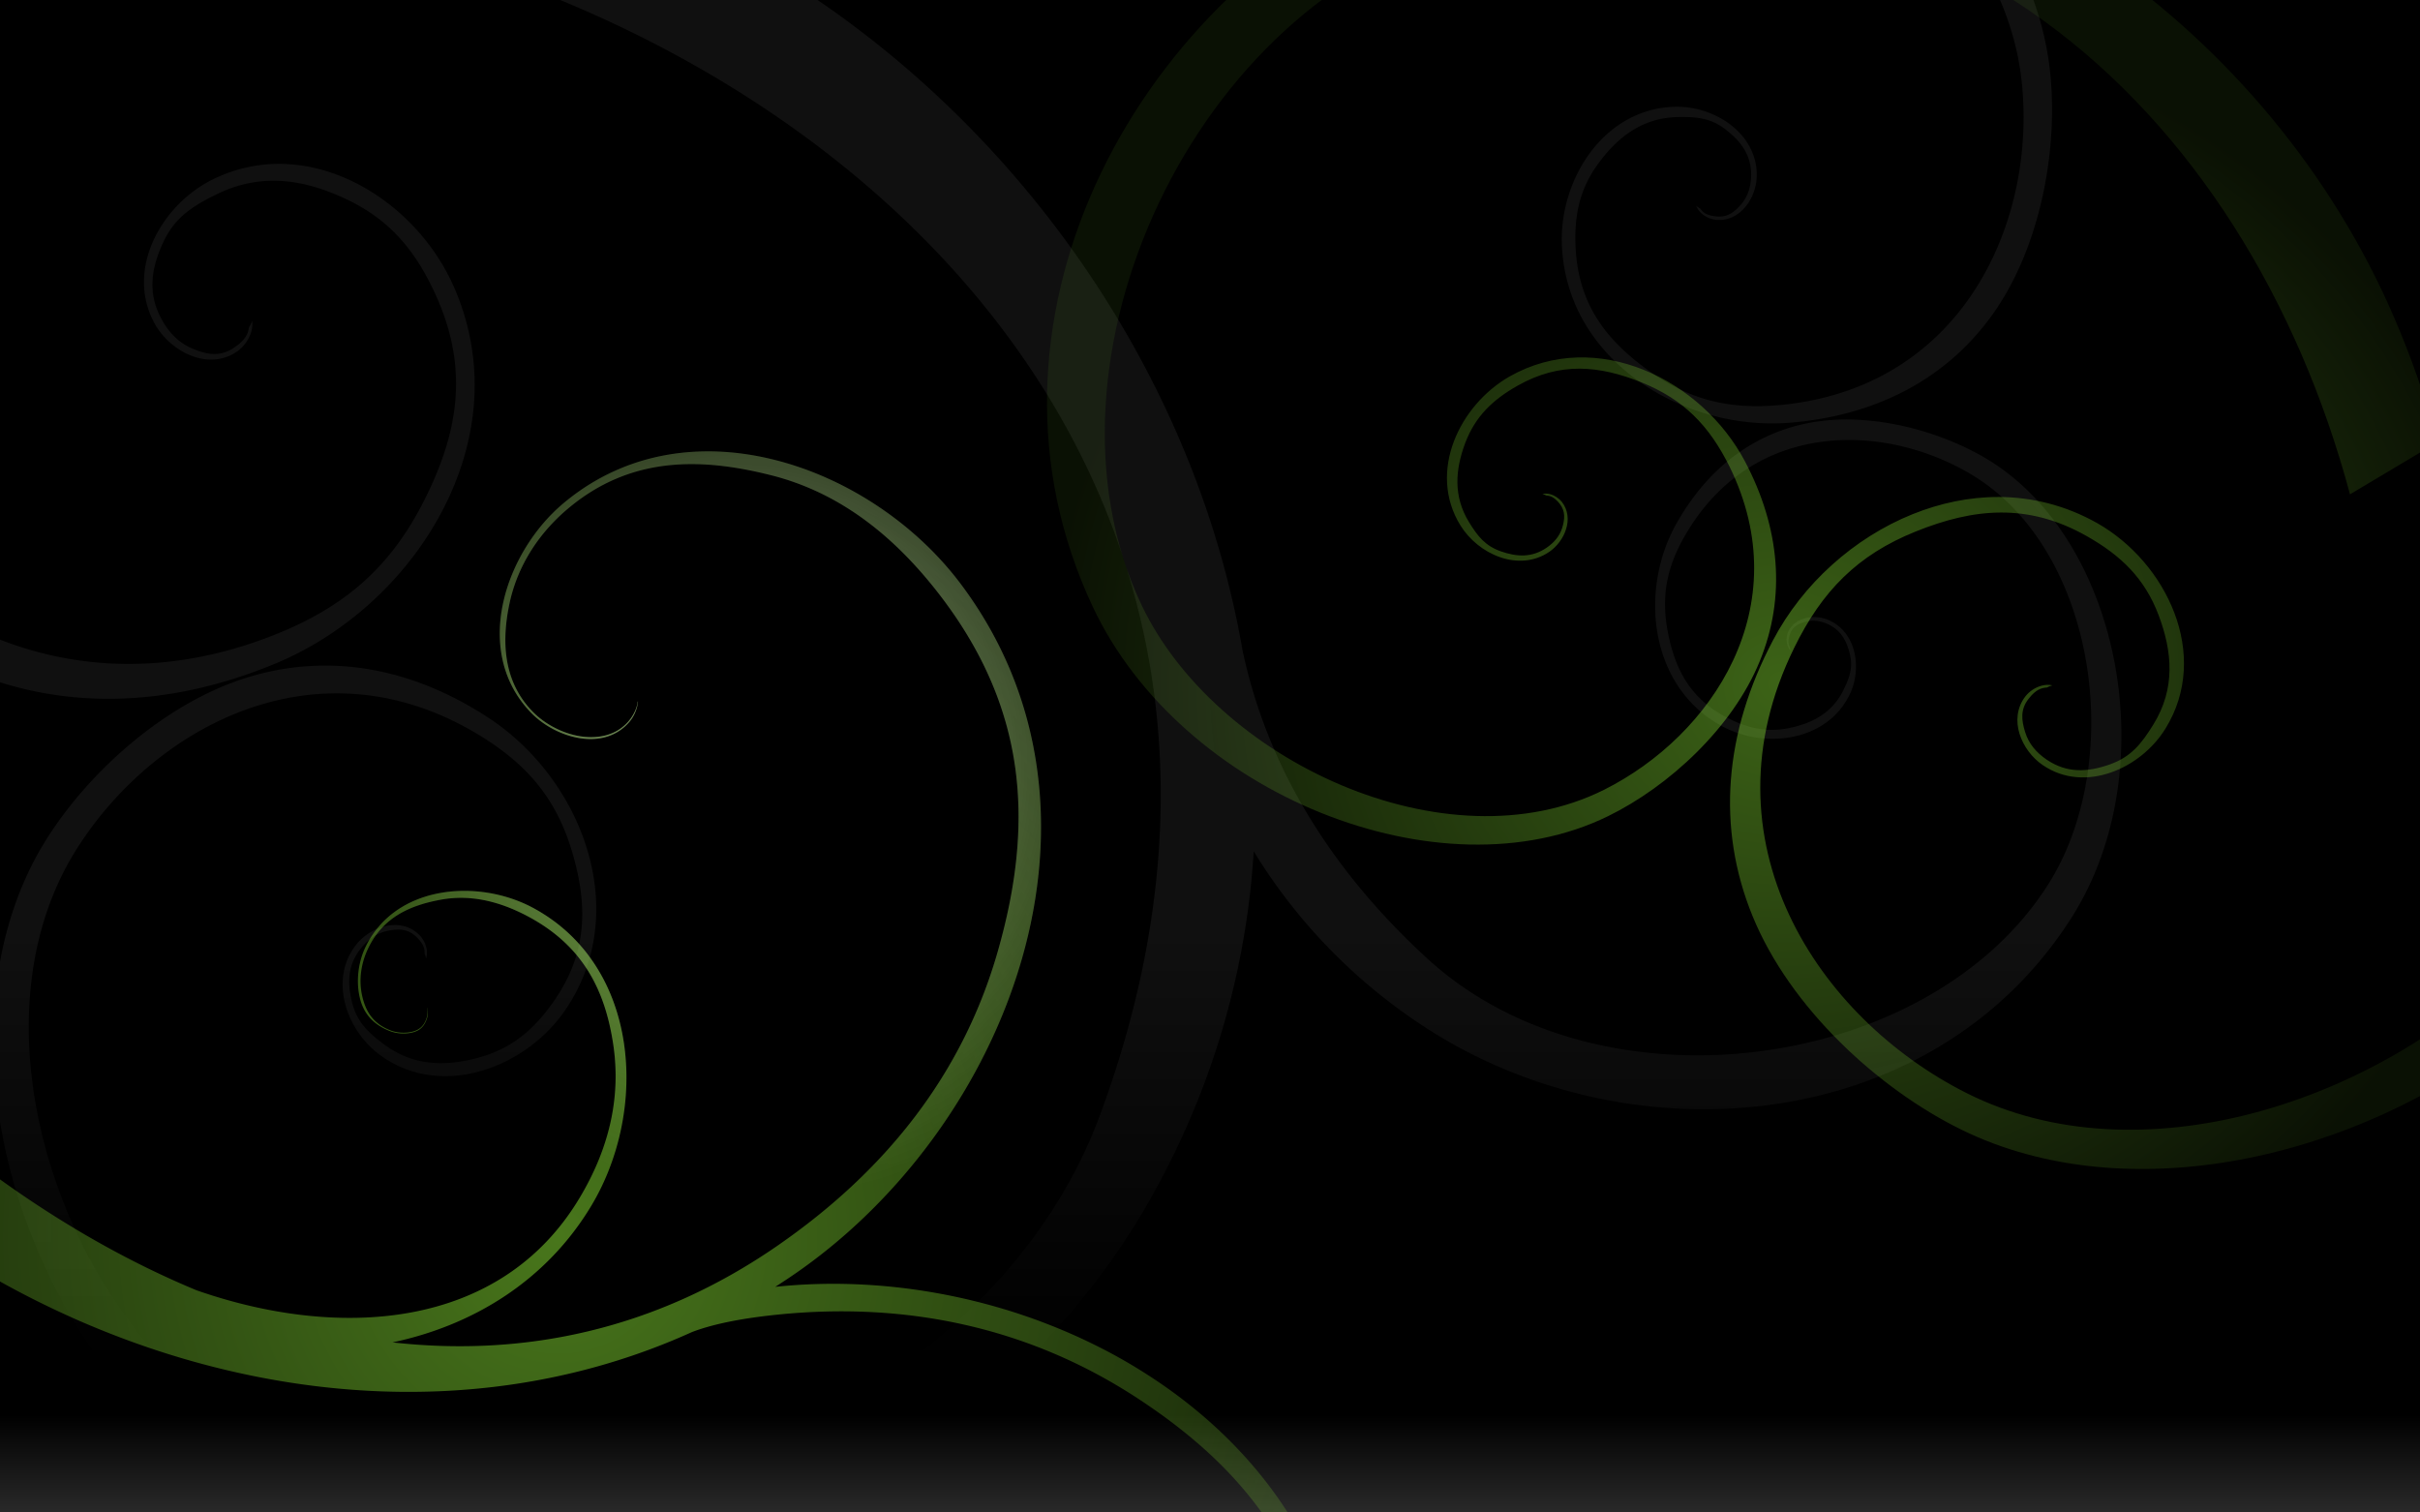 <svg xmlns="http://www.w3.org/2000/svg" version="1" viewBox="0 0 1680 1050"><rect x="0" y="0" width="1680" height="1050" fill="#808080" stroke="none"/><defs><radialGradient id="e" gradientUnits="userSpaceOnUse" cy="339.93" cx="998.44" gradientTransform="matrix(1.338 0 0 1.226 -99.064 58.145)" r="381.45"><stop stop-color="#8ae234" offset="0"/><stop stop-color="#8ae234" stop-opacity=".169" offset="1"/></radialGradient><radialGradient id="d" gradientUnits="userSpaceOnUse" cy="647.44" cx="294.06" gradientTransform="matrix(1.338 0 0 1.327 -5.702 -.615)" r="411.78"><stop stop-color="#8ae234" offset="0"/><stop stop-color="#8ae234" stop-opacity=".333" offset="1"/></radialGradient><radialGradient id="c" gradientUnits="userSpaceOnUse" cy="312.3" cx="498.2" gradientTransform="matrix(.671 -.21 .223 .712 117.996 408.23)" r="410.78"><stop stop-color="#FFF" offset="0"/><stop stop-color="#FFF" stop-opacity="0" offset="1"/></radialGradient><linearGradient id="b" y2="713.84" gradientUnits="userSpaceOnUse" x2="654.49" gradientTransform="matrix(1.338 0 0 1.338 -60.702 -8.16)" y1="495.84" x1="654.49"><stop stop-color="#1f1f1f" offset="0"/><stop stop-color="#1f1f1f" stop-opacity="0" offset="1"/></linearGradient><linearGradient id="a" y2="950.41" gradientUnits="userSpaceOnUse" x2="774.47" gradientTransform="matrix(1.338 0 0 1.338 -5.746 -8.53)" y1="740.4" x1="774.47"><stop offset="0"/><stop stop-color="#AAA" offset="1"/></linearGradient></defs><path fill="url(#a)" d="M-4.407-7.193h1712.9v1070.5H-4.407z"/><path opacity=".5" d="M371.66-6.906c309.12 120.1 530.57 406.88 391.88 781.25-82.01 221.35-396.77 333.36-590.81 219.46-126.44-74.22-198.57-277.67-120.19-403.29 53.838-86.3 168.66-148.47 280.69-79.83 32.9 20.16 52.92 43.77 63.85 80.41 10.94 36.65 11.1 69.94-12.54 103.88-13.68 19.63-29.03 32.84-52.07 39.18-23.04 6.35-45.58 6.17-66.24-9.4-11.08-8.36-18.5-15.45-21.87-29.07-3.36-13.62-3.06-26.22 6.65-37.89 4.72-5.67 10.44-9.97 17.86-11.54s14.04-1.64 19.99 3.98c2.51 2.37 5.13 5.47 5.73 9.07.15.93.2 1.89.16 2.8.46 1.08.81 2.21 1.01 3.39.7-2.08.82-4.31.46-6.48-.67-4-2.86-7.82-5.65-10.46-6.36-6.01-14.6-7.38-22.41-5.73-7.82 1.66-15.27 6.24-20.24 12.21-10.07 12.1-11.95 27.1-8.49 41.11 3.46 14.02 12.22 27.12 23.62 35.71 21.09 15.9 46.41 18.38 69.84 11.92 23.43-6.45 45.02-21.78 58.92-41.73 23.95-34.38 27.03-74.75 15.98-111.78s-36.23-70.77-68.88-92.09c-53.16-34.7-110.43-45.14-166.56-28.06-57.76 17.59-112 66.55-141.64 115-21.665 35.43-32.967 77.25-35.086 121.24v31.15c5.37 114.24 68.69 236.23 170.24 296.2 20.33 12 41.14 21.9 62.27 29.9h294.31c113.84-40 214.81-123.09 275.75-230.59 38.85-68.52 61.37-140.74 69.67-213.44.47-4.05.84-8.11 1.21-12.17.51-5.48.91-10.94 1.26-16.43 1.19 1.94 2.37 3.85 3.6 5.77 1.5 2.37 3.03 4.73 4.6 7.07 27.97 41.88 64.45 79.01 109.81 108.72 143.05 93.73 354.15 76.12 450.25-76.31 64.2-101.86 33.9-260.85-58.5-317.11-33.4-20.33-82.1-33.19-122.9-25.76-39.8 7.21-71.5 31.6-93.1 69.58-13.3 23.33-18.1 51.89-13.2 78.04 4.9 26.14 19.5 49.89 45 63.39 14.8 7.84 32.8 10.46 49.2 7.03s31.1-12.94 39-29.32c4.3-8.85 5.5-19.6 3.2-29.27s-8.1-18.22-18.1-22.45c-4.9-2.1-10.9-2.58-16.2-1.13s-10 4.85-12 10.53c-.9 2.5-1 5.54-.1 8.2.5 1.44 1.2 2.76 2.3 3.81-.3-.79-.4-1.59-.5-2.39-.3-.54-.6-1.13-.8-1.75-.7-2.4-.1-5.12.7-7.36 1.9-5.31 5.9-7.33 11-8.7 5-1.38 9.9-.57 14.6 1.42 9.6 4.09 13.7 11.68 16 21.08 2.2 9.39-.1 16.06-4.3 24.67-7.7 16.03-21.5 23.27-37.6 26.64s-29.6.09-44.2-7.61c-25.2-13.33-35.5-33.76-40.4-59.64-4.8-25.87 0-46.59 13.8-69.29 46.9-77.29 136.8-75.38 196.9-39.52 87.5 52.21 107.5 199.37 53.5 284.62-82.9 130.83-310.9 161.43-430.75 51.77-72.12-65.97-112.87-139.52-128.63-214.57-31.75-182.9-145.4-353.12-305.27-458.04h-185.59zm1013.7 0c9.6 20.384 15.9 41.913 18.2 64.19 10 96.056-39.9 209.6-163.8 223.48-36.4 4.08-65.2-2-94.7-23.08-29.6-21.09-49.1-45.92-51.2-85.14-1.2-22.68 2.6-41.49 16.2-59.68 13.5-18.184 30.6-31.24 55.1-31.612 13.2-.2 22.9.786 33.3 9.032 10.5 8.246 17.6 17.88 17.2 32.28-.3 7.01-2.1 13.53-6.7 19.03-4.7 5.5-9.6 9.4-17.3 8.66-3.3-.32-7-1.04-9.6-3.39-.6-.61-1.2-1.35-1.7-2.05-1-.54-1.9-1.19-2.8-1.97.7 1.97 2 3.73 3.5 5.15 2.9 2.61 6.6 4.25 10.3 4.6 8.3.79 15.3-3.03 20.2-8.83 4.9-5.79 7.7-13.57 8-20.95.5-14.93-6.9-27.307-17.6-35.792-10.8-8.484-25-13.126-38.5-12.92-25.1.378-45.6 13.202-59.4 31.693-13.8 18.5-21 42.6-19.7 65.66 1.1 21.1 7.6 40.07 17.9 56.37 9.2 14.38 21.3 26.73 35.3 36.72 29.8 21.3 68.4 31.95 105.3 28.89 60-4.98 109-30.58 141.1-76.11 33-46.85 45.2-115.15 39.1-168.73-2.1-18.87-6.9-37.482-14-55.492h-23.7zm-1194.2 120.69c-14.57.36-29.29 3.76-43.57 10.83-17.65 8.75-32.8 24.21-41.07 42.32-8.264 18.12-9.592 38.96.96 57.92 5.22 9.37 14.17 17.47 24.34 21.7 10.18 4.24 21.75 4.56 31.91-1.96 4.46-2.86 8.29-7.55 10.2-12.8 1.04-2.85 1.56-5.95 1.13-8.95a20.85 20.85 0 0 1-2.26 4.44c-.17 1.24-.43 2.49-.87 3.72-1.73 4.73-6.15 8.25-10.17 10.83-9.49 6.09-18.4 4.23-28.06.21-9.65-4.02-16.37-11.18-21.32-20.08-10.19-18.29-7.37-35.54.67-53.15 8.03-17.6 19.89-25.28 37.05-33.79 31.96-15.83 62.68-10.25 92.29 4.23s46.94 36.27 60.47 66.36c23.39 52.04 14.68 97.06-9.49 143.94s-57.19 73.82-106.93 92.76c-70.09 26.67-135.13 22.86-190.9-.05v29.95c61.67 20.64 128.28 16.32 195.33-11.42 49.7-20.56 92.37-60.01 116.8-107.39 11.45-22.21 18.94-46.2 21.16-70.84 2.51-27.93-1.72-56.68-14.3-84.68-13.76-30.59-39.1-56.96-69.21-71.68-16.94-8.28-35.42-12.88-54.16-12.42z" fill-rule="evenodd" fill="url(#b)"/><path opacity=".523" d="M490.43 313.34c-35.11.22-69.75 11.17-99.49 36.21-20.14 16.97-36.03 42.58-41.73 69.34-5.7 26.75-1.18 54.7 19.61 76.06 8.36 8.59 20.84 15.43 33.54 17.48 12.7 2.06 25.7-.74 34.75-11.5 2.94-3.49 5.33-8.71 5.81-13.88h-.2c-.46 4.84-3.37 10.08-6.11 13.34-8.72 10.36-21.67 12.7-34.04 10.71-12.37-2-24.64-8.7-32.79-17.07-20.45-21.01-21.69-48.76-16.05-75.18 5.63-26.43 20.61-48.94 40.52-65.7 42.89-36.13 91.19-35.85 141.26-23.17s88.29 45.11 118.85 85.65c59.05 78.32 63.21 157.5 38.43 244.46-24.78 86.97-79.23 153.74-153.35 204.91-85.06 58.73-176.54 77.09-266.92 66.91 56.05-11.82 106.93-42.92 138.16-95.13 16.78-28.06 25.38-62.2 24.09-95.27-.04-1.06-.11-2.11-.17-3.17-.28-4.87-.78-9.73-1.5-14.51-5.78-38.29-25.74-73.33-62.69-93.38-19.15-10.4-43.16-14.46-64.98-10.5-21.83 3.96-41.47 15.97-51.82 37.76-4.82 10.15-6.49 22.9-3.97 34.29 2.52 11.4 9.23 19.18 21.08 23.8 4.76 1.85 10.8 2.28 16.1.83 5.29-1.45 8.25-4.8 9.87-10.58.52-1.87.51-4.35-.21-6.44l-.09.04c.68 1.96.49 4.53 0 6.28-1.55 5.56-4.54 8.75-9.7 10.16-5.15 1.41-11.12.97-15.76-.84-11.66-4.54-17.05-12.79-19.53-24.04-2.49-11.26-.63-22.68 4.14-32.7 10.26-21.62 29.04-30.03 50.72-33.96s42.28 1.88 61.31 12.21c36.77 19.96 52.37 49.97 58.13 88.11 5.75 38.14-3.57 73.7-23.3 106.68-55.45 92.69-168.64 98.26-266.05 64.15C34.23 853.3-61.12 780.01-137.6 694.55l-24.29 66.08C-4.14 936.91 262.2 1023.6 480.44 924.72c18.22-2.69 38.39-5.68 59.25-8.41 89.53-9.84 174.41 4.94 250.07 54.45 75.67 49.54 124.29 112.14 130.94 209.94 3.44 50.7-4.16 100.2-33.71 142.5-29.54 42.4-65.87 74.3-121.94 75.1-26.02.3-52.12-6.9-73.68-23.2-33.85-24.7-49.05-66.3-23.46-101.7 8.04-9.6 19.36-16.3 32.74-14.2 4.21.7 9.87 2.7 13.38 6.1l.13-.1c-3.75-3.6-9-6-13.51-6.7-13.88-2.2-25.49 4.2-33.75 14.1-28.06 37-10.85 77.2 21.04 105.5 21.82 16.5 50.65 25.4 76.98 25 56.54-.8 101.33-30.9 131.06-73.5 29.74-42.7 44.49-97.9 41.03-148.8-6.68-98.3-61.89-175.1-137.84-224.76a373.76 373.76 0 0 0-29.39-17.39c-2.21-1.18-4.42-2.3-6.65-3.43-68.74-34.8-149.21-49.88-224.94-41.86 4.65-2.98 9.29-6.03 13.88-9.2 63.06-43.54 114.53-108 143.9-179.78.94-2.32 1.86-4.61 2.76-6.94 4.12-10.65 7.76-21.46 10.87-32.37 24.87-87.28 16.33-181.47-42.99-260.15-30.75-40.79-78.03-72.8-128.42-85.56-15.75-3.99-31.8-6.13-47.76-6.02z" fill-rule="evenodd" fill="url(#c)"/><path opacity=".523" d="M490.43 313.34c-35.11.22-69.75 11.17-99.49 36.21-20.14 16.97-36.03 42.58-41.73 69.34-5.7 26.75-1.18 54.7 19.61 76.06 8.36 8.59 20.84 15.43 33.54 17.48 12.7 2.06 25.7-.74 34.75-11.5 2.94-3.49 5.33-8.71 5.81-13.88h-.2c-.46 4.84-3.37 10.08-6.11 13.34-8.72 10.36-21.67 12.7-34.04 10.71-12.37-2-24.64-8.7-32.79-17.07-20.45-21.01-21.69-48.76-16.05-75.18 5.63-26.43 20.61-48.94 40.52-65.7 42.89-36.13 91.19-35.85 141.26-23.17s88.29 45.11 118.85 85.65c59.05 78.32 63.21 157.5 38.43 244.46-24.78 86.97-79.23 153.74-153.35 204.91-85.06 58.73-176.54 77.09-266.92 66.91 56.05-11.82 106.93-42.92 138.16-95.13 16.78-28.06 25.38-62.2 24.09-95.27-.04-1.06-.11-2.11-.17-3.17-.28-4.87-.78-9.73-1.5-14.51-5.78-38.29-25.74-73.33-62.69-93.38-19.15-10.4-43.16-14.46-64.98-10.5-21.83 3.96-41.47 15.97-51.82 37.76-4.82 10.15-6.49 22.9-3.97 34.29 2.52 11.4 9.23 19.18 21.08 23.8 4.76 1.85 10.8 2.28 16.1.83 5.29-1.45 8.25-4.8 9.87-10.58.52-1.87.51-4.35-.21-6.44l-.09.04c.68 1.96.49 4.53 0 6.28-1.55 5.56-4.54 8.75-9.7 10.16-5.15 1.41-11.12.97-15.76-.84-11.66-4.54-17.05-12.79-19.53-24.04-2.49-11.26-.63-22.68 4.14-32.7 10.26-21.62 29.04-30.03 50.72-33.96s42.28 1.88 61.31 12.21c36.77 19.96 52.37 49.97 58.13 88.11 5.75 38.14-3.57 73.7-23.3 106.68-55.45 92.69-168.64 98.26-266.05 64.15C34.23 853.3-61.12 780.01-137.6 694.55l-24.29 66.08C-4.14 936.91 262.2 1023.6 480.44 924.72c16.1-6.13 37.11-9.78 58.97-12.03 89.59-9.18 174.69 8.56 250.35 58.07 75.67 49.54 124.29 112.14 130.94 209.94 3.44 50.7-4.16 100.2-33.71 142.5-29.54 42.4-65.87 74.3-121.94 75.1-26.02.3-52.12-6.9-73.68-23.2-33.85-24.7-49.05-66.3-23.46-101.7 8.04-9.6 19.36-16.3 32.74-14.2 4.21.7 9.87 2.7 13.38 6.1l.13-.1c-3.75-3.6-9-6-13.51-6.7-13.88-2.2-25.49 4.2-33.75 14.1-28.06 37-10.85 77.2 21.04 105.5 21.82 16.5 50.65 25.4 76.98 25 56.54-.8 101.33-30.9 131.06-73.5 29.74-42.7 44.49-97.9 41.03-148.8-6.68-98.3-61.89-175.1-137.84-224.76a373.76 373.76 0 0 0-29.39-17.39c-2.21-1.18-4.42-2.3-6.65-3.43-68.74-34.8-149.21-49.88-224.94-41.86 4.65-2.98 9.29-6.03 13.88-9.2 63.06-43.54 114.53-108 143.9-179.78.94-2.32 1.86-4.61 2.76-6.94 4.12-10.65 7.76-21.46 10.87-32.37 24.87-87.28 16.33-181.47-42.99-260.15-30.75-40.79-78.03-72.8-128.42-85.56-15.75-3.99-31.8-6.13-47.76-6.02z" fill="url(#d)"/><path opacity=".438" d="M1162.3-123.13c-3.4 0-6.7.01-10.1.08-60.3 1.25-121.3 14.18-180.46 40.817-186.77 84.012-304.99 308.36-213.06 503.57 61.42 130.44 241.42 202.27 357.72 145.24 42.1-20.61 86.4-61.38 105.2-107.43 18.4-44.76 14.2-92.55-10.2-138.84-15-28.43-40.8-51.66-70.3-63.56-29.6-11.91-62.9-12.47-93 4.55-17.4 9.88-31.7 26.43-38.8 45.17-7.1 18.73-6.9 39.69 4.5 58.21 6.2 10.01 16.2 18.21 27.5 22.12 11.2 3.91 23.7 3.53 34.4-3.81 5.2-3.62 9.6-9.39 11.5-15.68 2-6.29 1.5-13.17-2.9-18.86-2-2.49-5-4.54-8.2-5.39-1.7-.46-3.6-.55-5.3-.13.9.25 1.8.63 2.7 1.09.7.04 1.5.14 2.2.33 2.9.77 5.3 3.15 7.1 5.4 4.1 5.31 3.5 10.76 1.7 16.73-1.9 5.97-5.8 10.31-10.8 13.75-10.4 7.08-20.7 6.36-31.7 2.56-10.9-3.81-16.1-10.42-22.1-20.16-11.2-18.14-9.6-36.7-2.7-55.12 7-18.42 19-29.96 36.2-39.68 29.6-16.81 56.9-14.12 86.2-2.34 29.2 11.78 47 29.96 61.1 58.5 47.7 97.18-12.1 186.65-87 224.23-109.1 54.7-270.54-19.99-321.78-129.43-78.63-167.96 37.4-417.72 225.28-468.07 322.3-86.36 542.4 124.28 614.2 392.46l60.7-36.21c-7.9-29.65-18-58.73-30.2-86.9-86.2-199.72-287.9-343.02-499.6-343.2zm225.2 468.15c-20.4-.06-40.6 4.23-59.7 11.92-40.8 16.42-76.4 48.45-97 87.65-33.7 63.84-39.4 129.77-14.1 191.49 26 63.52 87.1 119.78 145 148.2 114.3 56 273 21.89 385.5-67.28v-49.52c-98.4 99.12-262.6 151.21-381.7 91.5-103.3-51.83-185.8-175.29-119.9-309.33 19.3-39.37 43.9-64.42 84.3-80.66 40.3-16.25 77.9-19.97 118.8 3.22 23.7 13.4 40.2 29.33 49.8 54.74 9.6 25.4 11.9 51-3.6 76.02-8.3 13.43-15.5 22.56-30.5 27.81-15.1 5.25-29.4 6.24-43.7-3.51-6.9-4.75-12.3-10.79-14.8-19.03-2.6-8.23-3.4-15.68 2.3-23 2.4-3.1 5.6-6.43 9.7-7.48 1-.28 2.1-.41 3.1-.46 1.2-.64 2.4-1.17 3.8-1.51-2.5-.58-5-.43-7.4.21-4.5 1.17-8.6 3.96-11.3 7.4-6.1 7.84-6.8 17.38-4.1 26.05 2.7 8.68 8.7 16.63 16 21.62 14.7 10.12 31.9 10.63 47.4 5.23s29.4-16.67 37.9-30.48c15.8-25.55 16-54.46 6.2-80.3s-29.5-48.68-53.5-62.31c-22.1-12.47-45.4-18.11-68.5-18.19z" fill-rule="evenodd" fill="url(#e)"/></svg>